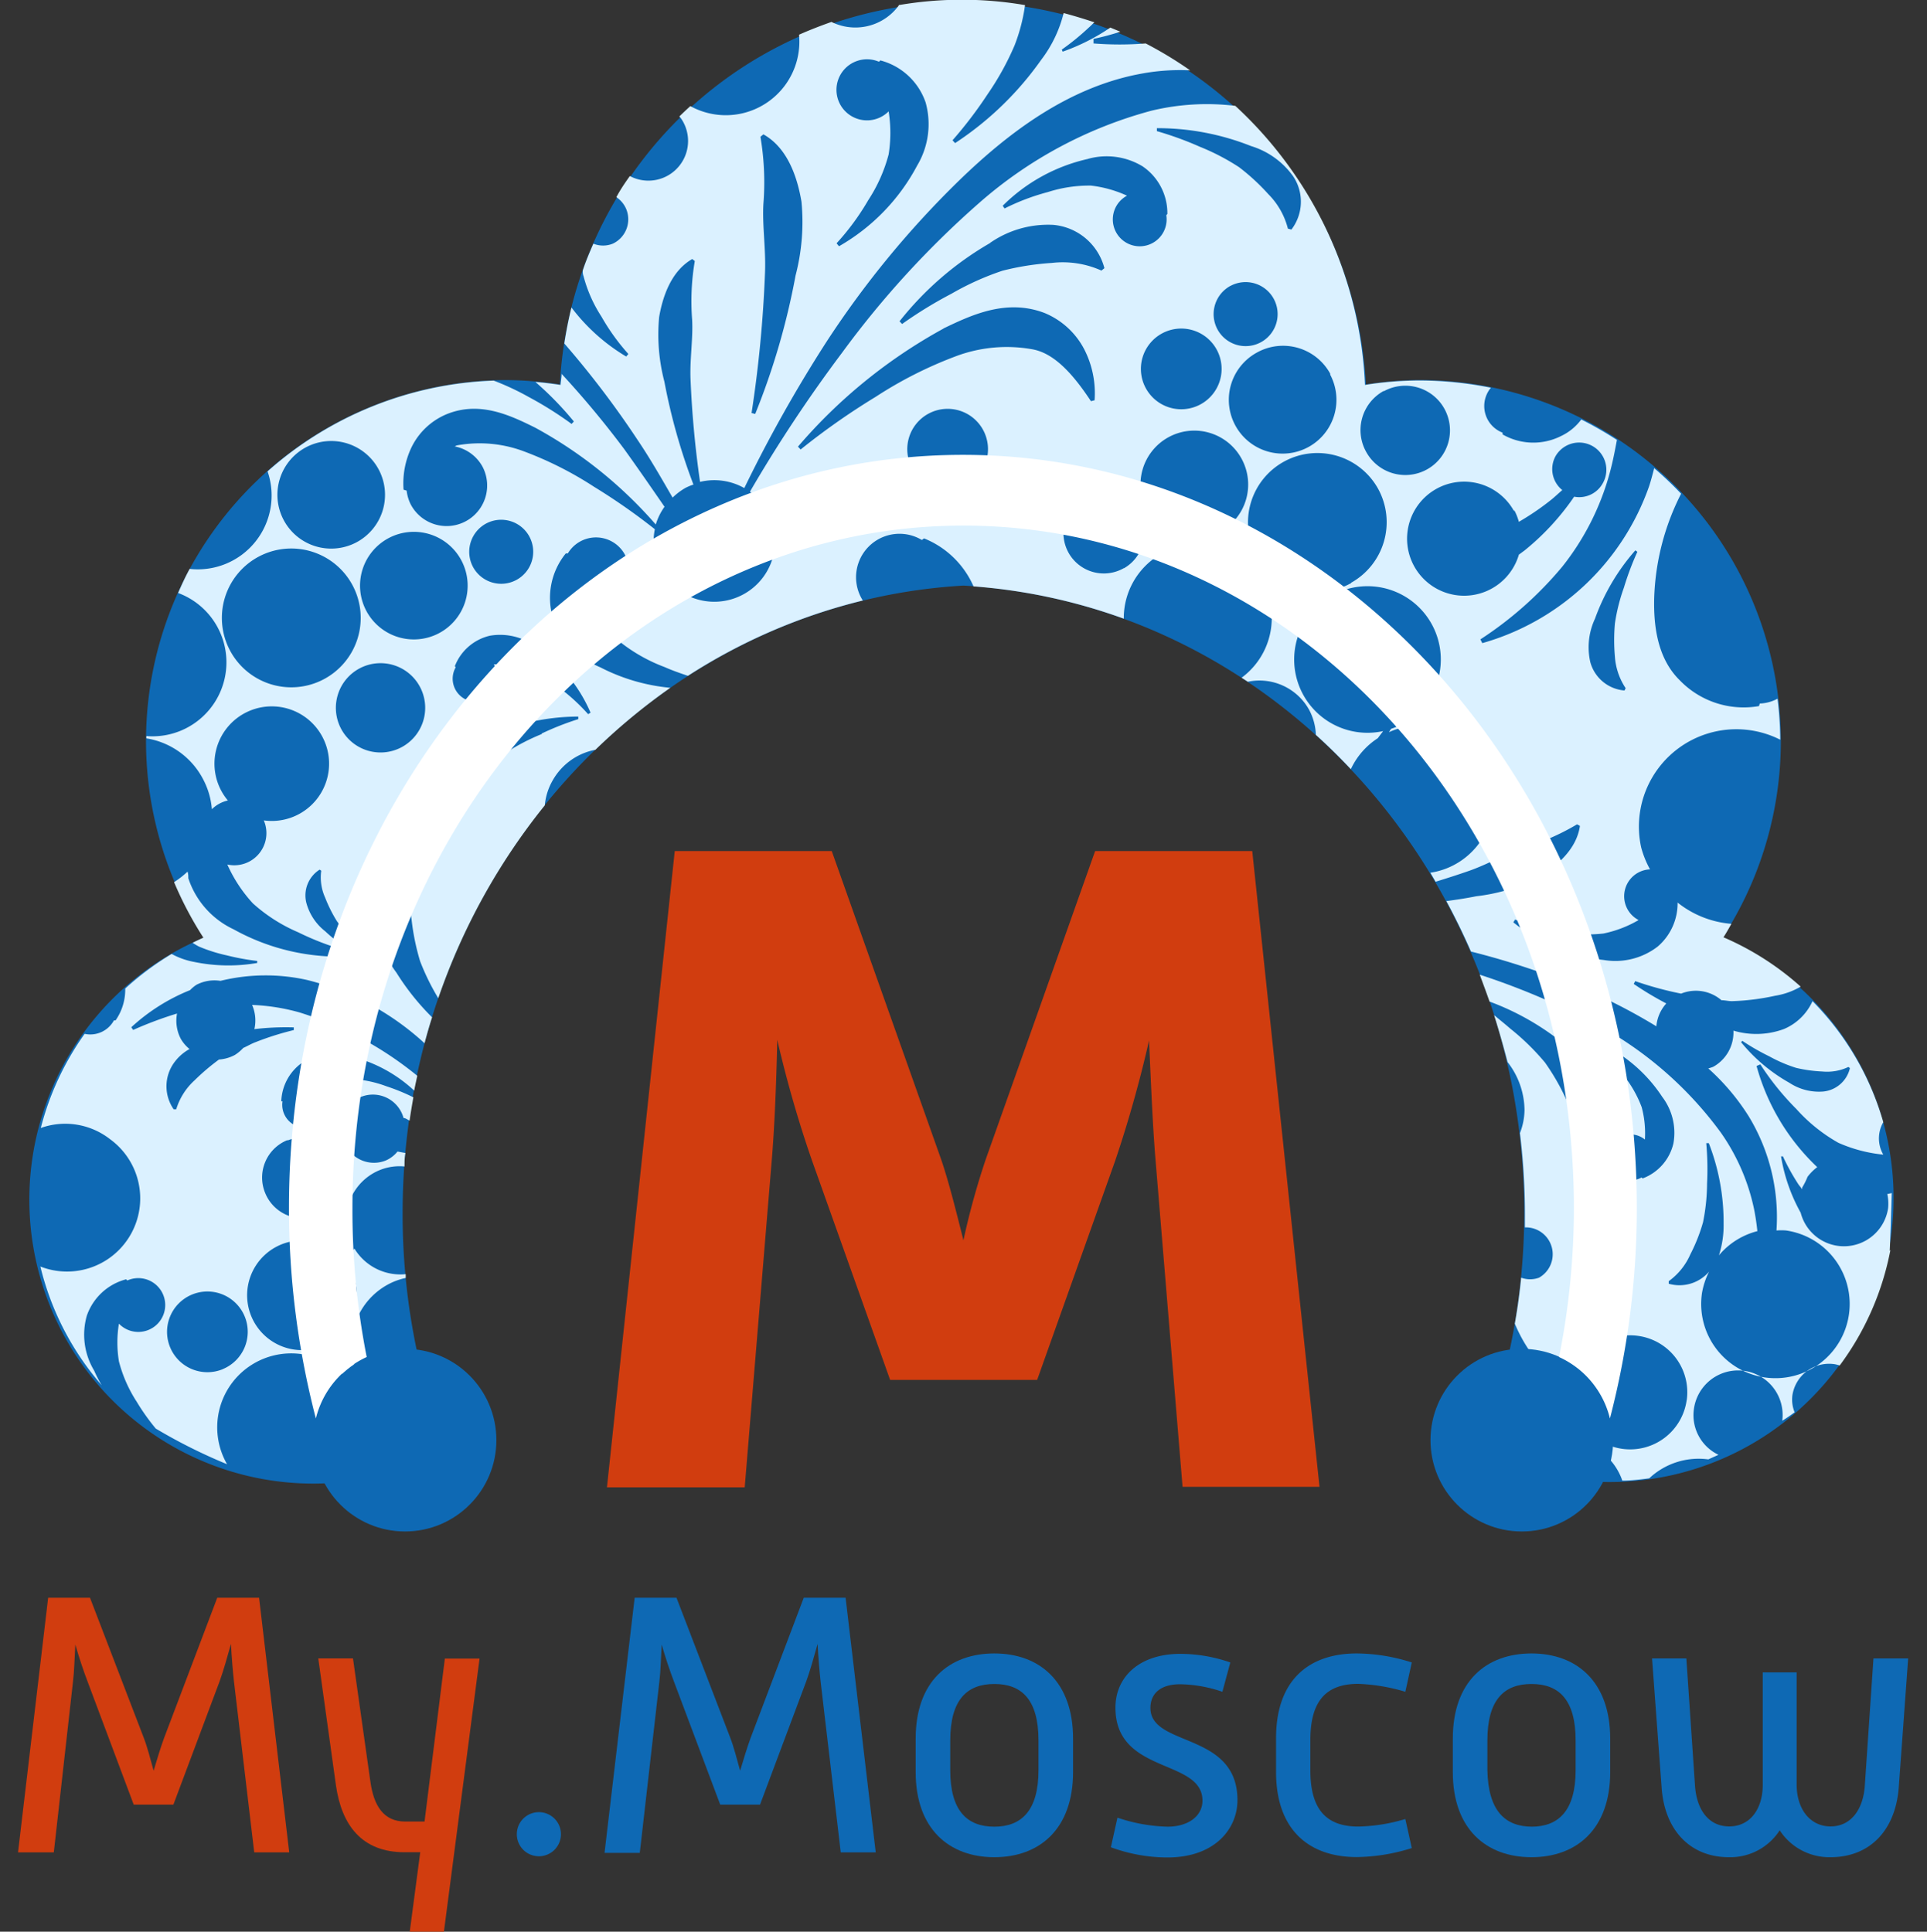 <svg id="Icons" xmlns="http://www.w3.org/2000/svg" viewBox="0 0 143.25 143.63"><rect x="0" y="0" width="143.25" height="143.63" fill="#333333" stroke="none"/><defs><style>.cls-1{fill:#0e69b4;}.cls-2{fill:#dbf1ff;}.cls-3{fill:#fff;}.cls-4{fill:#d13d0f;}</style></defs><title>logo_mixColorText</title><path class="cls-1" d="M128.06,69.71a26.84,26.84,0,0,0-22.52-41.45,26.38,26.38,0,0,0-4,.33,30,30,0,0,0-59.92,0,26.38,26.38,0,0,0-4-.33A26.84,26.84,0,0,0,15.18,69.71a21.11,21.11,0,1,0,18,38.14A49,49,0,0,1,29.93,90.2c0-24.94,18.45-45.31,41.69-46.66,23.24,1.36,41.69,21.73,41.69,46.66A49,49,0,0,1,110,107.85a21.1,21.1,0,1,0,18-38.14Z"/><path class="cls-2" d="M26.52,102a5.16,5.16,0,0,1,2.82-6.73,5.23,5.23,0,0,1,.82-.25c0-.09,0-.19,0-.28a4,4,0,0,1-3.81-1.9c-.25.27-.49.57-.73.88a3.81,3.81,0,0,1,.59,1,4.08,4.08,0,1,1-1.08-1.49A5.76,5.76,0,0,1,25.75,91a4,4,0,0,1,2.48-4,3.93,3.93,0,0,1,1.84-.27c0-.34,0-.69.07-1l-.59-.11a2.29,2.29,0,0,1-.88.67,2.35,2.35,0,0,1-2.74-.76,8.59,8.59,0,0,0-.95.21l-.19-.16a3,3,0,0,1,.65-1.21A2.35,2.35,0,0,1,30,83.13c.16,0,.3.13.45.19.08-.58.18-1.16.28-1.73a14.89,14.89,0,0,0-2-.82A8.68,8.68,0,0,0,26,80.22a7.5,7.5,0,0,0-2.35.53h0A1.7,1.7,0,1,1,21,81.89l-.09,0a3.67,3.67,0,0,1,1.74-3,4.5,4.5,0,0,1,3.54-.32,10.61,10.61,0,0,1,4.6,2.52c.07-.37.15-.73.23-1.1a26,26,0,0,0-8.75-4.71,15.13,15.13,0,0,0-3.53-.56,2.88,2.88,0,0,1,.17,1.8,19.92,19.92,0,0,1,2.93-.13l0,.2a21.32,21.32,0,0,0-2.82.89c-.33.12-.62.3-.94.44a3,3,0,0,1-.62.52,2.93,2.93,0,0,1-1.18.34,16.42,16.42,0,0,0-1.81,1.54,4.8,4.8,0,0,0-1.37,2.16l-.19,0a3,3,0,0,1,0-3.42A3.48,3.48,0,0,1,14.09,78a2.71,2.71,0,0,1-.65-.76,2.9,2.9,0,0,1-.28-1.88,28.07,28.07,0,0,0-3.26,1.22l-.14-.2a14.31,14.31,0,0,1,4.37-2.76,2.59,2.59,0,0,1,.48-.4,2.89,2.89,0,0,1,1.78-.29,14.1,14.1,0,0,1,6.46-.06,20.07,20.07,0,0,1,8.71,4.7q.26-1,.56-1.93a18.33,18.33,0,0,1-2.65-3.32,6.64,6.64,0,0,1-1.33-4,3.75,3.75,0,0,1,2.65-3.41l.16.18a6.17,6.17,0,0,0-.36,3.23,17.36,17.36,0,0,0,.64,3.15,17.43,17.43,0,0,0,1.35,2.75,47.32,47.32,0,0,1,7.92-14.34A4.53,4.53,0,0,1,41.1,58a4.63,4.63,0,0,1,3.16-2.25,45.64,45.64,0,0,1,5.57-4.61,14.19,14.19,0,0,1-5.2-1.52A6.43,6.43,0,0,1,41.12,46a5.23,5.23,0,0,1,.94-4.85l.15,0a2.44,2.44,0,1,1,1.72,3.66v0a10.75,10.75,0,0,0,2,2.79,12.25,12.25,0,0,0,3.48,2c.56.25,1.14.45,1.73.65a42.6,42.6,0,0,1,13-5.6,3.23,3.23,0,0,1,4.39-4.5l.16-.12a6.77,6.77,0,0,1,3.68,3.57A42,42,0,0,1,83.54,46a5.5,5.5,0,1,1,8.76,4.39l.46.3a4.22,4.22,0,0,1,4.56,2.09,4.27,4.27,0,0,1,.5,1.86c.9.81,1.76,1.66,2.6,2.55a5.51,5.51,0,0,1,2-2.3l.4-.53a5.45,5.45,0,1,1,1.41-.52,5,5,0,0,1-.82.35l-.16.25a5.5,5.5,0,1,1,3.08,10.45l.39.67c.85-.26,1.69-.53,2.52-.82,1.41-.5,2.7-1.26,4-1.7a17.65,17.65,0,0,0,4-1.75l.21.12c-.26,1.78-1.76,3-3.12,3.86a13.68,13.68,0,0,1-4.59,1.37c-.74.15-1.48.26-2.22.36.66,1.22,1.27,2.47,1.83,3.75a57.84,57.84,0,0,1,9.94,3.48,42.11,42.11,0,0,1,3.84,2.08,2.91,2.91,0,0,1,.74-1.7,23.89,23.89,0,0,1-2.42-1.45l.11-.21a25.76,25.76,0,0,0,3.41.93,2.92,2.92,0,0,1,3,.49c.26,0,.52.07.78.07a17.24,17.24,0,0,0,3.2-.4,5.49,5.49,0,0,0,1.91-.68,21.12,21.12,0,0,0-5.74-3.67c.21-.32.39-.65.59-1a7.35,7.35,0,0,1-4-1.58,4.24,4.24,0,0,1-1.48,3.27,5.15,5.15,0,0,1-4,1,13,13,0,0,1-6.73-2.8l.13-.21a16.17,16.17,0,0,0,3.34.89,10.08,10.08,0,0,0,3.23.15,8.59,8.59,0,0,0,2.61-1h0a2,2,0,0,1,.85-3.77h0A7.21,7.21,0,0,1,122,63a7.24,7.24,0,0,1,10.34-8,26.58,26.58,0,0,0-.2-3.05,3,3,0,0,1-1.32.36l-.06.19a6.6,6.6,0,0,1-5.9-1.93c-1.68-1.65-1.94-4.12-1.89-6.1a18.28,18.28,0,0,1,2-7.76,27.44,27.44,0,0,0-2-1.9c-.12.45-.23.9-.38,1.35a18.48,18.48,0,0,1-12.4,11.66l-.14-.28a27.22,27.22,0,0,0,6.09-5.41,19.32,19.32,0,0,0,3.51-6.91c.23-.82.39-1.66.55-2.51a27.38,27.38,0,0,0-2.65-1.52,4,4,0,0,1-1.5,1.23,4.58,4.58,0,0,1-4.35-.12v-.13a2.12,2.12,0,0,1-.87-3.34,27.16,27.16,0,0,0-5.36-.54,26.38,26.38,0,0,0-4,.33A30,30,0,0,0,91.83,7.87a17.6,17.6,0,0,0-6.23.36,31.9,31.9,0,0,0-12.8,6.85A69.18,69.18,0,0,0,62.58,26.25a105.57,105.57,0,0,0-6.83,10.31,4.52,4.52,0,1,1-6.61,5.84,4.48,4.48,0,0,1-.46-3.05,45.9,45.9,0,0,0-4.51-3.15A26.6,26.6,0,0,0,39,33.58a9.37,9.37,0,0,0-5-.47c-.07,0-.14.07-.21.08a3,3,0,0,1,2.09,1.53,3,3,0,1,1-5.36,2.76,3.06,3.06,0,0,1-.29-1v0L30,36.41a6.23,6.23,0,0,1,.6-3.17,5.07,5.07,0,0,1,2.62-2.45c2.47-1,4.74.11,6.55,1A32.46,32.46,0,0,1,48.75,39a4.44,4.44,0,0,1,.65-1.32c-1-1.45-2-2.9-3-4.29a69.43,69.43,0,0,0-4.65-5.59c0,.27-.06.54-.08.82-.62-.09-1.24-.17-1.87-.22a24.28,24.28,0,0,1,2.86,2.94l-.17.18a26.9,26.9,0,0,0-3.18-2,19.42,19.42,0,0,0-2.61-1.22,26.71,26.71,0,0,0-16.81,6.75,5.49,5.49,0,0,1-5.79,7.25c-.32.58-.59,1.18-.86,1.79a5.5,5.5,0,0,1-2.36,10.64c0,.06,0,.11,0,.17A5.78,5.78,0,0,1,15.13,58a5.71,5.71,0,0,1,.62,2.17,2.44,2.44,0,0,1,1.19-.65A4.26,4.26,0,1,1,19.61,61a2.39,2.39,0,0,1-2.71,3.28s0,0,0,0a10.65,10.65,0,0,0,1.9,2.89,12.11,12.11,0,0,0,3.37,2.15,20.41,20.41,0,0,0,4,1.48l0,.3a16.13,16.13,0,0,1-8.8-2A6.4,6.4,0,0,1,14,65.3c0-.16,0-.32-.06-.49a6.69,6.69,0,0,1-1,.78,26.87,26.87,0,0,0,2.18,4.13c-.27.12-.54.25-.8.38a4.46,4.46,0,0,0,.47.28,11.77,11.77,0,0,0,2.09.66,17.52,17.52,0,0,0,2.24.41v.15a12.58,12.58,0,0,1-4.7-.08,5.57,5.57,0,0,1-1.66-.59A21.43,21.43,0,0,0,9.31,73.5a4,4,0,0,1-.72,2.37H8.47a2,2,0,0,1-2.18,1,21.14,21.14,0,0,0-3.26,7,5.41,5.41,0,0,1,5.16.84A5.44,5.44,0,0,1,3,94.17,21,21,0,0,0,7.56,103,9.17,9.17,0,0,1,7,101.91a5.17,5.17,0,0,1-.55-4.07,4.22,4.22,0,0,1,2.93-2.72l.08.09a2,2,0,1,1-.62,3.21.07.07,0,0,0,0,0,8.63,8.63,0,0,0,0,2.8,10.15,10.15,0,0,0,1.32,3,16.09,16.09,0,0,0,1.42,2,40.26,40.26,0,0,0,5.3,2.65,5.5,5.5,0,1,1,8.52,1.28,20.92,20.92,0,0,0,2.91-.47,5.46,5.46,0,0,1,3.32-4.2,4.89,4.89,0,0,1,.71-.21l-.06-.18A5.16,5.16,0,0,1,26.52,102Zm-5.15-17.2a3,3,0,1,1-1.65,3.92A3,3,0,0,1,21.37,84.77ZM118.57,46a15.78,15.78,0,0,1,3-5.08l.15.11a21.2,21.2,0,0,0-1,2.66,13.82,13.82,0,0,0-.67,2.67,13.83,13.83,0,0,0,0,2.47,4.81,4.81,0,0,0,.8,2.34l-.09.17a2.87,2.87,0,0,1-2.54-2.11A5,5,0,0,1,118.57,46ZM71.94,36a3,3,0,1,1,1.16-4A3,3,0,0,1,71.94,36Zm11.61,6.24a3,3,0,1,1,1.16-4A3,3,0,0,1,83.54,42.26Zm7.13-2.7a4,4,0,1,1,1.59-5.48A4,4,0,0,1,90.68,39.55ZM90.45,26a3,3,0,1,1-4.1-1.19A3,3,0,0,1,90.45,26Zm1-4.73a2.38,2.38,0,1,1-.94,3.23A2.39,2.39,0,0,1,91.48,21.25Zm9,22.08a5.16,5.16,0,1,1,2-7A5.16,5.16,0,0,1,100.44,43.33Zm12.11-5.43a4.17,4.17,0,0,1,.35.88,19.43,19.43,0,0,0,2.34-1.59c.31-.24.59-.52.89-.77a2,2,0,0,1-.51-2.51,2,2,0,1,1,3.52,2,2,2,0,0,1-2.13,1,18.63,18.63,0,0,1-3.69,4l-.42.31a4.24,4.24,0,1,1-.35-3.22Zm-9.69-8.83a3.32,3.32,0,1,1-1.31,4.51A3.32,3.32,0,0,1,102.86,29.07Zm-4-1.26a4,4,0,1,1-5.48-1.59A4,4,0,0,1,98.9,27.81ZM86,9.53A18.83,18.83,0,0,1,93,10.86a6,6,0,0,1,3.14,2.26A3.4,3.4,0,0,1,96,17.07L95.74,17a5.58,5.58,0,0,0-1.46-2.57,15.85,15.85,0,0,0-2.17-2,16.71,16.71,0,0,0-2.92-1.52A24.83,24.83,0,0,0,86,9.75Zm-5.11,2.28a5.15,5.15,0,0,1,4.05.56,4.21,4.21,0,0,1,1.84,3.54L86.7,16a2,2,0,1,1-2.92-1.45h0a8.84,8.84,0,0,0-2.68-.75,10.06,10.06,0,0,0-3.2.48,16.58,16.58,0,0,0-3.22,1.22l-.14-.2A13,13,0,0,1,80.91,11.81Zm-7.29,6.25a7.56,7.56,0,0,1,4.7-1.34,4.32,4.32,0,0,1,3.8,3.22l-.22.18a7,7,0,0,0-3.69-.57,19.9,19.9,0,0,0-3.67.58,20.66,20.66,0,0,0-3.79,1.71,31.51,31.51,0,0,0-3.67,2.25l-.19-.2A23.66,23.66,0,0,1,73.62,18.06Zm-3.48,6.37c2.08-1,4.7-2.25,7.55-1.15a5.83,5.83,0,0,1,3,2.83,7.15,7.15,0,0,1,.7,3.65l-.27.07c-1.32-2-2.72-3.57-4.36-3.86a10.76,10.76,0,0,0-5.74.54,30.43,30.43,0,0,0-5.91,3,52,52,0,0,0-5.57,3.91l-.2-.21A38.65,38.65,0,0,1,70.14,24.43ZM29.81,55.58a3.32,3.32,0,1,1,1.43-4.47A3.32,3.32,0,0,1,29.81,55.58Zm10.46-1a15.38,15.38,0,0,0-2.54,1.31,14.1,14.1,0,0,0-1.87,1.74,4.85,4.85,0,0,0-1.27,2.23l-.19,0a3,3,0,0,1-.13-3.42,5.22,5.22,0,0,1,2.72-2,16.34,16.34,0,0,1,6-1.16l0,.19A21.06,21.06,0,0,0,40.27,54.54ZM36.15,38.92a2.38,2.38,0,1,1-1,3.21A2.39,2.39,0,0,1,36.15,38.92Zm.31,8.34a4.47,4.47,0,0,1,3.44.87,11.26,11.26,0,0,1,4,4.86l-.18.11a14.52,14.52,0,0,0-2.19-2,8.7,8.7,0,0,0-2.42-1.43,7.45,7.45,0,0,0-2.41-.27h0a1.71,1.71,0,1,1-2.82.21l-.07-.07A3.69,3.69,0,0,1,36.45,47.26Zm-2.12-5.51A4,4,0,1,1,28.91,40,4,4,0,0,1,34.34,41.75ZM22.82,33.22a4,4,0,1,1-1.74,5.43A4,4,0,0,1,22.82,33.22ZM24,50.54a5.16,5.16,0,1,1,2.22-7A5.16,5.16,0,0,1,24,50.54Zm.17,18.7a4,4,0,0,1-1.41-2.16,2.27,2.27,0,0,1,1-2.42l.12.08a3.64,3.64,0,0,0,.29,2,10.44,10.44,0,0,0,.88,1.76,10.67,10.67,0,0,0,1.45,1.64,17.88,17.88,0,0,0,1.71,1.49l-.07.13A12.62,12.62,0,0,1,24.16,69.23Zm-7.58,32.55a3,3,0,1,1,1.62-3.86A3,3,0,0,1,16.58,101.79Z"/><path class="cls-2" d="M50,37a4.74,4.74,0,0,1,.95-.72,3.91,3.91,0,0,1,.6-.25,44.7,44.7,0,0,1-2.16-7.65A13.87,13.87,0,0,1,49,23.57c.27-1.56.91-3.42,2.46-4.31l.19.15a17.7,17.7,0,0,0-.2,4.33c.08,1.42-.17,2.89-.12,4.39a75.54,75.54,0,0,0,.71,7.7,4.53,4.53,0,0,1,3.29.46,103.83,103.83,0,0,1,6.1-10.86,70.31,70.31,0,0,1,9.86-12C75,9.83,79.52,6.4,85,5.45a15.56,15.56,0,0,1,3.47-.22,29.36,29.36,0,0,0-3.3-2,24.6,24.6,0,0,1-3.88,0l0-.34c.69-.14,1.36-.33,2-.53l-.75-.31A15.33,15.33,0,0,1,79,3.84l-.07-.15a18.71,18.71,0,0,0,2-1.63c.15-.13.28-.27.43-.4-.75-.25-1.51-.48-2.29-.69a9.47,9.47,0,0,1-1.67,3.48A23.8,23.8,0,0,1,71,10.64l-.19-.21A31,31,0,0,0,73.42,7a20.62,20.62,0,0,0,2-3.62,13.18,13.18,0,0,0,.78-3,27.75,27.75,0,0,0-9.39,0c0,.06-.08.13-.13.2a4,4,0,0,1-4.87,1.05c-.82.29-1.62.6-2.41.95a5.47,5.47,0,0,1-8.08,5.31c-.28.25-.55.51-.82.77a1.49,1.49,0,0,1,.15.18,2.95,2.95,0,0,1-3.83,4.25c-.36.51-.7,1-1,1.57a2,2,0,0,1,.73.88,2,2,0,0,1-1,2.58,1.94,1.94,0,0,1-1.44,0c-.28.65-.56,1.29-.79,2,0,.14,0,.27.06.42a10.28,10.28,0,0,0,1.33,3,15.92,15.92,0,0,0,2,2.78l-.16.19a14.23,14.23,0,0,1-4.07-3.65q-.32,1.32-.53,2.68a68.92,68.92,0,0,1,5.42,7.13C48.31,34.06,49.14,35.51,50,37ZM66.06,8.28s0,0,0,0a2.27,2.27,0,1,1-.72-3.69l.1-.1a4.86,4.86,0,0,1,3.37,3.13,6,6,0,0,1-.63,4.69,15,15,0,0,1-5.81,6l-.18-.22a18.39,18.39,0,0,0,2.35-3.2,11.61,11.61,0,0,0,1.52-3.41A10.17,10.17,0,0,0,66.06,8.28Zm-9.31,6.89a20.34,20.34,0,0,0-.22-5l.22-.18c1.79,1,2.52,3.17,2.83,5a15.76,15.76,0,0,1-.44,5.5,53.11,53.11,0,0,1-3,10.29l-.27-.07a91.49,91.49,0,0,0,1-10.45C56.94,18.5,56.66,16.8,56.75,15.17Z"/><path class="cls-2" d="M140.48,93c.07-1.46.11-2.87.15-4.29l-.33.07a3.44,3.44,0,0,1,.06,1.05,3.32,3.32,0,0,1-6.5.34,12.83,12.83,0,0,1-1.46-4.19l.14,0a16.19,16.19,0,0,0,1.1,2c.1.17.23.29.33.45a.65.65,0,0,0,0-.13,5.25,5.25,0,0,0,.4-.8,3.63,3.63,0,0,1,.72-.72,16.26,16.26,0,0,1-4.51-7.52l.28-.12a20.22,20.22,0,0,0,2.68,3.32,12.23,12.23,0,0,0,3.12,2.51,10.81,10.81,0,0,0,3.34.88h0a2.41,2.41,0,0,1,0-2.41,21,21,0,0,0-5.26-9,4.07,4.07,0,0,1-2.12,2.07,5.92,5.92,0,0,1-3.76.12,2.93,2.93,0,0,1-1.5,2.69,2.85,2.85,0,0,1-.37.12,16.74,16.74,0,0,1,3,3.55,14.43,14.43,0,0,1,2.07,8.5,4.51,4.51,0,0,1,.71,0,5.52,5.52,0,1,1-6.25,4.67,5.6,5.6,0,0,1,.53-1.61,2.9,2.9,0,0,1-3,.9l0-.19a4.84,4.84,0,0,0,1.61-2,12.75,12.75,0,0,0,.94-2.38A14.88,14.88,0,0,0,126.9,88a21.45,21.45,0,0,0-.06-3l.19,0a16.2,16.2,0,0,1,1.1,6,7.15,7.15,0,0,1-.35,2.34,5.51,5.51,0,0,1,2.86-1.8c-.06-.57-.14-1.11-.25-1.66a15.41,15.41,0,0,0-2.46-5.66A27.75,27.75,0,0,0,118.38,76,54.6,54.6,0,0,0,110,72.47c.25.67.5,1.34.73,2a19.51,19.51,0,0,1,5.48,3.11A6.62,6.62,0,0,1,118.79,81a3.75,3.75,0,0,1-1.4,4.09l-.22-.12a6,6,0,0,0-.71-3.16A17,17,0,0,0,114.85,79a17.88,17.88,0,0,0-2.58-2.52c-.39-.34-.79-.66-1.2-1,.36,1.14.69,2.31,1,3.49a5.89,5.89,0,0,1,1.26,3.57,4.91,4.91,0,0,1-.34,1.71,49.86,49.86,0,0,1,.37,5.94c0,.36,0,.71,0,1.07A2,2,0,0,1,114.41,95a1.92,1.92,0,0,1-1.33,0c-.11,1.15-.27,2.3-.47,3.42a11.31,11.31,0,0,0,1,1.88,16.23,16.23,0,0,0,2,2.78l-.15.19a15.47,15.47,0,0,1-3.27-2.7c-.18.85-.39,1.69-.61,2.51a22.35,22.35,0,0,1,5.42,1.11l-.06.34a23.4,23.4,0,0,0-4.9.31c-.34,0-.7.11-1,.18-.29.93-.61,1.85-1,2.75a20.2,20.2,0,0,0,2.59,1.13,4.63,4.63,0,0,1,4.36-1.81,4.51,4.51,0,0,1,3.61,3c.66,0,1.32-.08,2-.17a5.36,5.36,0,0,1,4.39-1.41l.76-.34a3.26,3.26,0,0,1-1.83-3.39,3.31,3.31,0,0,1,6.57.86c.33-.21.62-.41.92-.63a2.5,2.5,0,0,1-.17-1.24,2.76,2.76,0,0,1,3.13-2.34,2.59,2.59,0,0,1,.39.1,21,21,0,0,0,3.77-8.59Zm-11.06-15.5.1-.11a16.59,16.59,0,0,0,2,1.15,10.83,10.83,0,0,0,2,.86,10.44,10.44,0,0,0,1.95.27,3.68,3.68,0,0,0,1.94-.34l.11.09a2.26,2.26,0,0,1-2,1.74,4,4,0,0,1-2.5-.65A12.61,12.61,0,0,1,129.42,77.48Zm-10.76.15.11-.17a11.18,11.18,0,0,1,4.8,4.08,4.42,4.42,0,0,1,.83,3.45,3.66,3.66,0,0,1-2.29,2.61l-.08-.07a1.71,1.71,0,1,1,.25-2.82s0,0,0,0a7.52,7.52,0,0,0-.24-2.41,8.59,8.59,0,0,0-1.4-2.43A14.81,14.81,0,0,0,118.66,77.62Zm6.72,26.48a4.24,4.24,0,1,1-3.59-4.8A4.23,4.23,0,0,1,125.39,104.1Z"/><circle class="cls-1" cx="30.11" cy="107.08" r="6.79"/><circle class="cls-1" cx="113.13" cy="107.08" r="6.79"/><path class="cls-3" d="M26.2,89.82c0-28,20.34-50.74,45.42-50.74S117,61.8,117,89.82a56.45,56.45,0,0,1-1.1,11.08,6.78,6.78,0,0,1,3.78,4.57,62,62,0,0,0,2-15.65c0-30.91-22.43-56-50.1-56s-50.1,25.06-50.1,56a62.06,62.06,0,0,0,2,15.65,6.8,6.8,0,0,1,3.78-4.57A56.45,56.45,0,0,1,26.2,89.82Z"/><path class="cls-4" d="M50.16,63.28H61.83l8.11,22.86c.56,1.61,1.12,3.85,1.68,6.08a56,56,0,0,1,1.68-6.08l8.11-22.86H93.09l5,47.27H87.91l-2-24.19c-.21-2.45-.35-5.73-.49-9a91.63,91.63,0,0,1-2.52,8.95l-5.8,16.29H66.17l-5.8-16.29a86.72,86.72,0,0,1-2.59-9c-.07,3.36-.21,6.64-.42,9.09l-2,24.19H45.12Z"/><path class="cls-4" d="M3.58,118.8H6.69l4,10.42c.25.64.5,1.6.73,2.44.25-.84.53-1.76.78-2.44l3.95-10.42h3.11l2.24,18.93h-2.6L17.39,125c-.08-.73-.17-1.76-.22-2.77-.28,1-.56,2-.84,2.77l-3.44,9.18H9.94L6.5,125c-.28-.73-.62-1.74-.9-2.72-.06,1-.08,2-.17,2.72L4,137.73H1.34Z"/><path class="cls-4" d="M23.66,123.31h2.58l1.29,9.13c.25,1.85,1,3,2.6,3h1.43l1.51-12.12h2.58L33,143.63H30.46l.78-5.91H30.07c-3.16,0-4.68-2-5.1-5Z"/><path class="cls-1" d="M38.42,136.38a1.64,1.64,0,0,1,3.28,0,1.64,1.64,0,1,1-3.28,0Z"/><path class="cls-1" d="M47.18,118.8h3.11l4,10.42c.25.64.5,1.6.73,2.44.25-.84.53-1.76.78-2.44l3.95-10.42h3.11l2.24,18.93h-2.6L61,125c-.08-.73-.17-1.76-.22-2.77-.28,1-.56,2-.84,2.77l-3.44,9.18H53.54L50.09,125c-.28-.73-.62-1.74-.9-2.72-.06,1-.08,2-.17,2.72l-1.46,12.77H44.94Z"/><path class="cls-1" d="M68.07,129.27c0-4.26,2.49-6.33,5.85-6.33s5.85,2.1,5.85,6.33v2.49c0,4.23-2.49,6.33-5.85,6.33s-5.85-2.1-5.85-6.33Zm5.85,6.55c2,0,3.28-1.18,3.28-4.2v-2.21c0-3.05-1.26-4.2-3.28-4.2s-3.28,1.15-3.28,4.2v2.21C70.64,134.65,71.9,135.82,73.92,135.82Z"/><path class="cls-1" d="M83.07,135.15a12.46,12.46,0,0,0,3.72.67c1.57,0,2.6-.81,2.6-1.93,0-3.16-6.47-1.93-6.47-6.92,0-2.32,1.82-4,4.82-4a11.32,11.32,0,0,1,3.72.64l-.59,2.18a10.14,10.14,0,0,0-3.14-.56c-1.54,0-2.21.76-2.21,1.76,0,2.94,6.47,1.74,6.47,6.86,0,2.1-1.65,4.26-5.21,4.26a12.21,12.21,0,0,1-4.2-.76Z"/><path class="cls-1" d="M94.86,129.24c0-4.37,2.49-6.3,6-6.3a13.59,13.59,0,0,1,4.09.67l-.48,2.18a13.85,13.85,0,0,0-3.5-.59c-2.35,0-3.56,1.23-3.56,4.17v2.27c0,2.91,1.2,4.17,3.56,4.17a12.85,12.85,0,0,0,3.5-.56l.48,2.16a14,14,0,0,1-4.09.67c-3.53,0-6-2-6-6.33Z"/><path class="cls-1" d="M108,129.27c0-4.26,2.49-6.33,5.85-6.33s5.85,2.1,5.85,6.33v2.49c0,4.23-2.49,6.33-5.85,6.33S108,136,108,131.76Zm5.85,6.55c2,0,3.28-1.18,3.28-4.2v-2.21c0-3.05-1.26-4.2-3.28-4.2s-3.28,1.15-3.28,4.2v2.21C110.63,134.65,111.89,135.82,113.9,135.82Z"/><path class="cls-1" d="M122.81,123.31h2.55l.64,9.41c.11,1.82,1,3.08,2.55,3.08s2.49-1.29,2.49-3.11v-8.34h2.52v8.34c0,1.82,1,3.11,2.52,3.11s2.44-1.26,2.55-3.08l.64-9.41h2.58l-.7,9.6c-.25,3.22-2.18,5.18-5.07,5.18a4.4,4.4,0,0,1-3.78-2,4.37,4.37,0,0,1-3.78,2c-2.86,0-4.79-2-5-5.21Z"/></svg>
